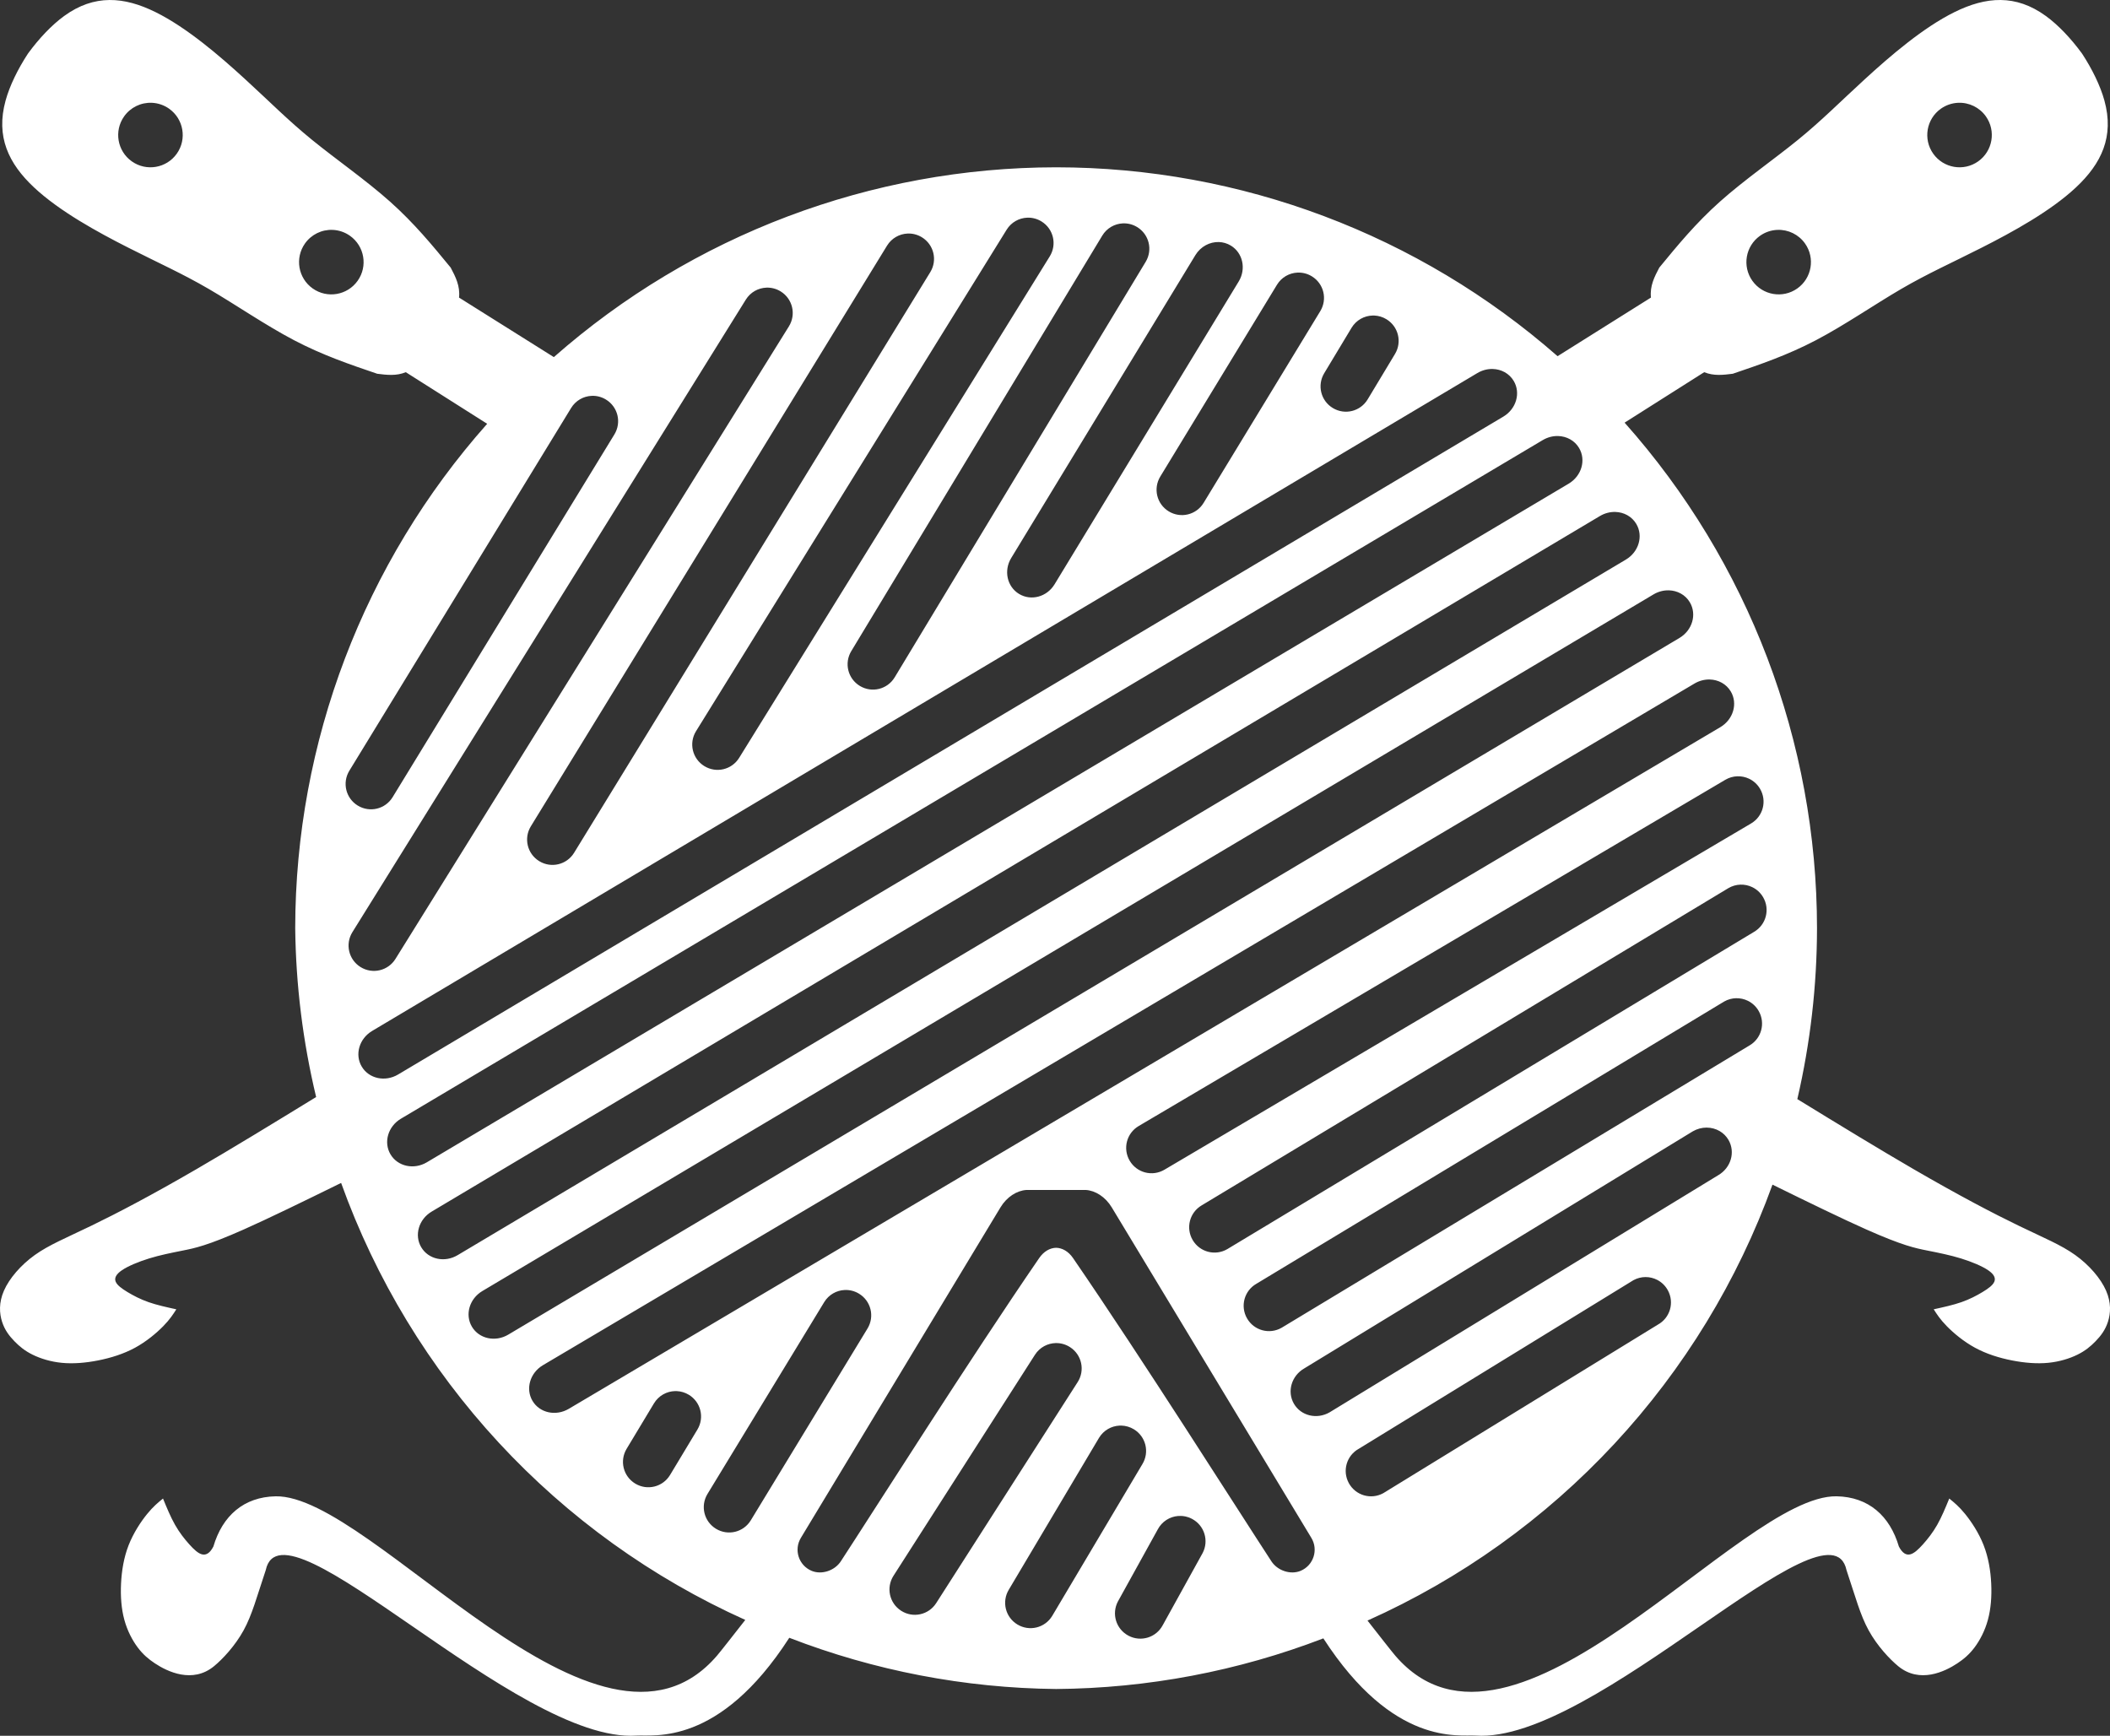 <?xml version="1.0" encoding="UTF-8" standalone="no"?>
<svg
   width="340.675"
   height="280.272"
   viewBox="0 0 340.675 280.272"
   fill="none"
   version="1.1"
   id="svg1"
   sodipodi:docname="EHQALogoCropped.svg"
   inkscape:version="1.4.2 (f4327f4, 2025-05-13)"
   xmlns:inkscape="http://www.inkscape.org/namespaces/inkscape"
   xmlns:sodipodi="http://sodipodi.sourceforge.net/DTD/sodipodi-0.dtd"
   xmlns="http://www.w3.org/2000/svg"
   xmlns:svg="http://www.w3.org/2000/svg">
  <rect x="0" y="0" width="340.675" height="280.272" fill="#333333" stroke="none"/>
  <sodipodi:namedview
     id="namedview1"
     pagecolor="#ffffff"
     bordercolor="#000000"
     borderopacity="0.25"
     inkscape:showpageshadow="2"
     inkscape:pageopacity="0.0"
     inkscape:pagecheckerboard="0"
     inkscape:deskcolor="#d1d1d1"
     inkscape:zoom="0.94894713"
     inkscape:cx="-237.10489"
     inkscape:cy="-66.916268"
     inkscape:window-width="1920"
     inkscape:window-height="991"
     inkscape:window-x="-9"
     inkscape:window-y="-9"
     inkscape:window-maximized="1"
     inkscape:current-layer="layer1"
     showgrid="false" />
  <defs
     id="defs1">
    <clipPath
       id="clip0_55_53">
      <rect
         width="106.423"
         height="144"
         fill="#ffffff"
         id="rect1"
         x="0"
         y="0" />
    </clipPath>
  </defs>
  <g
     inkscape:groupmode="layer"
     id="layer1"
     inkscape:label="Layer 1"
     transform="translate(-11,-47)">
    <path
       d="m 28.657,47.001 c -2.443,0.027 -4.861,0.809 -7.298,2.581 -2.026,1.473 -4.061,3.633 -5.84,6.062 l -0.003,0.005 c -1.646,2.52 -2.952,5.185 -3.617,7.6 -1.6,5.809 0.479,10.158 4.599,14.016 4.12,3.858 10.279,7.223 15.225,9.73 4.946,2.507 8.678,4.155 12.975,6.657 4.296,2.503 9.157,5.859 13.785,8.284 4.629,2.425 9.026,3.919 13.423,5.413 1.533,0.193 3.066,0.383 4.613,-0.251 l 13.139,8.33 c -19.935,22.447 -30.961,51.418 -30.994,81.439 0.103,9.186 1.236,18.332 3.378,27.266 -6.954,4.266 -13.74,8.407 -19.363,11.67 -7.323,4.25 -12.815,7.119 -16.926,9.107 -4.112,1.989 -6.843,3.097 -9.129,4.731 -2.285,1.634 -4.125,3.795 -4.983,5.75 -0.859,1.955 -0.739,3.685 -0.304,5.038 0.434,1.353 1.182,2.299 1.989,3.132 0.807,0.833 1.674,1.552 2.928,2.171 1.253,0.619 2.893,1.139 4.713,1.318 1.82,0.179 3.82,0.019 5.859,-0.383 2.039,-0.401 4.118,-1.042 5.971,-2.049 1.853,-1.008 3.478,-2.381 4.552,-3.476 1.074,-1.096 1.597,-1.913 2.12,-2.731 -1.563,-0.342 -3.126,-0.684 -4.475,-1.155 -1.348,-0.471 -2.482,-1.07 -3.416,-1.636 -0.933,-0.566 -1.666,-1.098 -1.9,-1.672 -0.234,-0.573 0.033,-1.186 1.006,-1.847 0.973,-0.661 2.652,-1.368 4.385,-1.902 1.733,-0.534 3.519,-0.894 5.432,-1.275 1.913,-0.381 3.952,-0.782 9.876,-3.415 3.875,-1.722 9.587,-4.499 15.698,-7.506 5.576,15.543 14.229,29.803 25.441,41.926 11.212,12.123 24.753,21.862 39.814,28.634 -1.872,2.389 -3.984,5.093 -4.568,5.773 -19.066,22.203 -55.592,-26.046 -71.268,-25.732 -5.134,0.103 -8.577,3.14 -10.043,8.109 -0.548,1.06 -1.158,1.416 -1.807,1.27 -0.648,-0.146 -1.334,-0.792 -2.087,-1.63 -0.753,-0.839 -1.573,-1.871 -2.291,-3.134 -0.718,-1.263 -1.334,-2.759 -1.949,-4.254 -0.787,0.638 -1.575,1.278 -2.57,2.503 -0.996,1.225 -2.199,3.037 -2.976,5.019 -0.777,1.982 -1.127,4.134 -1.228,6.21 -0.1,2.077 0.05,4.078 0.533,5.85 0.483,1.773 1.3,3.318 2.161,4.465 0.861,1.147 1.766,1.897 2.783,2.571 1.989,1.318 6.064,3.306 9.534,0.454 1.392,-1.144 3.399,-3.284 4.775,-5.787 1.376,-2.503 2.119,-5.371 3.579,-9.733 2.712,-12.631 40.617,28.016 59.858,26.724 2.72,-0.183 13.309,1.833 24.669,-15.792 13.749,5.319 28.342,8.121 43.083,8.27 14.756,-0.112 29.372,-2.881 43.146,-8.176 11.337,17.52 21.892,15.515 24.607,15.697 19.241,1.292 57.146,-39.355 59.858,-26.724 1.46,4.362 2.204,7.23 3.579,9.733 1.376,2.503 3.383,4.643 4.775,5.787 3.47,2.852 7.544,0.864 9.534,-0.454 1.017,-0.674 1.922,-1.424 2.784,-2.571 0.861,-1.147 1.679,-2.692 2.159,-4.465 0.483,-1.773 0.634,-3.774 0.535,-5.851 -0.099,-2.077 -0.451,-4.228 -1.229,-6.21 -0.776,-1.982 -1.98,-3.794 -2.975,-5.019 -0.996,-1.225 -1.783,-1.864 -2.57,-2.503 -0.615,1.495 -1.231,2.991 -1.949,4.254 -0.718,1.263 -1.538,2.295 -2.291,3.134 -0.753,0.839 -1.439,1.485 -2.087,1.63 -0.649,0.146 -1.259,-0.21 -1.807,-1.27 -1.466,-4.969 -4.909,-8.006 -10.043,-8.109 -15.676,-0.314 -52.202,47.935 -71.268,25.732 -0.573,-0.667 -2.652,-3.33 -4.483,-5.667 15.069,-6.738 28.625,-16.444 39.859,-28.537 11.234,-12.094 19.917,-26.327 25.528,-41.851 5.873,2.887 11.379,5.563 15.124,7.227 5.924,2.633 7.963,3.034 9.876,3.415 1.913,0.381 3.699,0.741 5.432,1.275 1.733,0.534 3.413,1.242 4.387,1.902 0.973,0.66 1.236,1.274 1.002,1.847 -0.234,0.573 -0.964,1.106 -1.899,1.672 -0.933,0.566 -2.068,1.166 -3.416,1.637 -1.349,0.471 -2.911,0.812 -4.475,1.154 0.522,0.818 1.045,1.635 2.12,2.731 1.074,1.096 2.7,2.469 4.552,3.476 1.852,1.007 3.93,1.65 5.972,2.05 2.039,0.401 4.04,0.561 5.858,0.382 1.821,-0.179 3.46,-0.697 4.712,-1.316 1.255,-0.619 2.122,-1.339 2.929,-2.172 0.807,-0.833 1.553,-1.779 1.988,-3.132 0.435,-1.353 0.554,-3.083 -0.304,-5.038 -0.858,-1.955 -2.699,-4.116 -4.984,-5.75 -2.286,-1.635 -5.016,-2.743 -9.13,-4.731 -4.11,-1.989 -9.603,-4.857 -16.926,-9.107 -5.467,-3.172 -12.056,-7.191 -18.805,-11.33 2.1,-9.052 3.166,-18.314 3.177,-27.606 -0.009,-30.094 -11.062,-59.138 -31.065,-81.622 l 12.851,-8.147 c 1.547,0.634 3.08,0.445 4.614,0.251 4.397,-1.494 8.794,-2.988 13.422,-5.413 4.629,-2.425 9.489,-5.782 13.785,-8.284 4.297,-2.503 8.028,-4.15 12.975,-6.657 4.946,-2.507 11.105,-5.872 15.225,-9.73 4.12,-3.858 6.201,-8.207 4.6,-14.016 -0.666,-2.415 -1.972,-5.08 -3.617,-7.6 l -0.004,-0.005 c -1.78,-2.429 -3.813,-4.589 -5.839,-6.062 -2.436,-1.772 -4.856,-2.554 -7.299,-2.581 -2.442,-0.027 -4.909,0.7 -7.44,1.949 -5.061,2.497 -10.38,7.077 -14.469,10.823 -4.089,3.746 -6.946,6.658 -10.802,9.798 -3.855,3.14 -8.707,6.506 -12.607,9.984 -3.9,3.478 -6.847,7.067 -9.794,10.656 -0.781,1.481 -1.545,2.969 -1.347,4.838 l -15.077,9.465 c -22.397,-19.648 -51.172,-30.487 -80.967,-30.499 -29.856,0.023 -58.682,10.917 -81.091,30.647 h -9.6e-4 L 85.115,95.05 C 85.313,93.181 84.549,91.692 83.767,90.211 80.82,86.622 77.873,83.033 73.973,79.555 70.073,76.077 65.221,72.71 61.366,69.571 57.51,66.431 54.653,63.519 50.564,59.773 46.476,56.026 41.157,51.447 36.096,48.95 c -2.531,-1.249 -4.996,-1.976 -7.439,-1.949 z m 6.868,16.597 c 0.998,0.045 1.962,0.375 2.777,0.952 2.349,1.662 2.906,4.914 1.244,7.262 -1.662,2.349 -4.915,2.906 -7.264,1.244 -2.349,-1.662 -2.905,-4.913 -1.243,-7.262 1.024,-1.448 2.714,-2.275 4.485,-2.196 z m 291.624,0 c 1.772,-0.079 3.462,0.748 4.488,2.196 1.661,2.349 1.104,5.6 -1.245,7.262 -2.349,1.662 -5.6,1.105 -7.262,-1.244 -1.662,-2.349 -1.106,-5.6 1.243,-7.262 0.815,-0.577 1.78,-0.907 2.777,-0.952 z M 176.85,82.148 c 0.787,-0.031 1.593,0.166 2.316,0.614 1.928,1.194 2.518,3.708 1.324,5.636 l -50.148,80.97 c -1.194,1.928 -3.707,2.519 -5.635,1.325 -1.928,-1.194 -2.519,-3.708 -1.325,-5.636 l 50.149,-80.969 c 0.746,-1.205 2.008,-1.888 3.32,-1.939 z m 15.417,0.921 c 0.787,-0.039 1.595,0.148 2.322,0.588 1.941,1.173 2.56,3.68 1.388,5.621 l -40.525,67.09 c -1.173,1.941 -3.68,2.561 -5.621,1.388 -1.941,-1.173 -2.559,-3.68 -1.387,-5.621 l 40.524,-67.09 c 0.733,-1.213 1.987,-1.91 3.299,-1.976 z M 64.727,84.118 c 0.998,0.045 1.962,0.376 2.777,0.953 2.349,1.662 2.906,4.913 1.244,7.262 -1.662,2.35 -4.914,2.907 -7.263,1.244 -2.349,-1.662 -2.906,-4.914 -1.244,-7.263 1.024,-1.448 2.715,-2.275 4.486,-2.196 z m 233.22,0 c 1.772,-0.079 3.461,0.748 4.485,2.196 1.662,2.349 1.105,5.601 -1.244,7.263 -2.349,1.663 -5.601,1.106 -7.263,-1.244 -1.662,-2.349 -1.104,-5.6 1.245,-7.262 0.815,-0.577 1.779,-0.908 2.777,-0.953 z m -140.416,0.592 c 0.787,-0.034 1.593,0.159 2.318,0.604 1.933,1.186 2.535,3.698 1.349,5.631 L 103.692,184.698 c -1.186,1.933 -3.698,2.535 -5.631,1.349 -1.933,-1.186 -2.535,-3.697 -1.349,-5.63 L 154.22,86.664 c 0.741,-1.208 2,-1.896 3.312,-1.953 z m 50.26,1.372 c 0.667,0.02 1.333,0.206 1.939,0.574 1.938,1.178 2.502,3.764 1.266,5.798 l -29.734,48.9 c -1.237,2.033 -3.793,2.722 -5.731,1.544 -1.938,-1.178 -2.502,-3.764 -1.265,-5.797 L 204.001,88.2 c 0.85,-1.398 2.324,-2.16 3.791,-2.118 z m 12.689,4.935 c 0.787,-0.037 1.595,0.154 2.321,0.596 1.938,1.179 2.548,3.687 1.369,5.624 l -18.841,30.966 c -1.179,1.938 -3.688,2.548 -5.625,1.369 -1.938,-1.179 -2.547,-3.688 -1.368,-5.625 l 18.84,-30.966 c 0.737,-1.211 1.992,-1.903 3.304,-1.965 z m -85.737,2.428 c 0.787,-0.029 1.593,0.169 2.315,0.618 1.926,1.198 2.512,3.713 1.314,5.639 L 74.85,201.833 c -1.198,1.926 -3.712,2.512 -5.638,1.314 -1.926,-1.198 -2.511,-3.713 -1.313,-5.638 L 131.42,95.378 c 0.749,-1.204 2.012,-1.884 3.324,-1.933 z m 97.892,4.503 c 0.09,-0.002 0.181,-9.59e-4 0.272,0.003 0.659,0.03 1.321,0.22 1.928,0.586 1.943,1.17 2.566,3.676 1.397,5.619 l -4.415,7.334 c -1.169,1.943 -3.676,2.566 -5.619,1.396 -1.943,-1.169 -2.565,-3.676 -1.396,-5.619 l 4.414,-7.334 c 0.754,-1.252 2.063,-1.957 3.419,-1.985 z m 19.369,8.63 c 1.379,0.034 2.672,0.713 3.396,1.932 1.159,1.949 0.41,4.519 -1.68,5.763 L 75.273,220.498 c -2.09,1.243 -4.706,0.675 -5.866,-1.274 -1.159,-1.949 -0.41,-4.52 1.68,-5.763 L 249.535,107.236 c 0.784,-0.466 1.642,-0.679 2.469,-0.658 z m -145.483,4.339 c 0.787,-0.035 1.594,0.157 2.319,0.601 1.935,1.183 2.54,3.693 1.358,5.629 L 74.391,175.717 c -1.183,1.935 -3.693,2.54 -5.628,1.357 -1.935,-1.183 -2.54,-3.693 -1.358,-5.628 l 35.807,-58.57 c 0.739,-1.209 1.997,-1.9 3.308,-1.958 z m 156.034,6.487 c 1.379,0.034 2.673,0.713 3.397,1.931 1.159,1.95 0.41,4.519 -1.68,5.762 L 79.92,234.671 c -2.09,1.244 -4.707,0.675 -5.867,-1.274 -1.159,-1.95 -0.41,-4.52 1.68,-5.763 l 184.353,-109.572 c 0.784,-0.466 1.641,-0.678 2.468,-0.657 z m 9.237,12.258 c 1.379,0.034 2.673,0.713 3.397,1.931 1.16,1.949 0.41,4.519 -1.68,5.763 L 84.882,249.67 c -2.09,1.243 -4.706,0.675 -5.866,-1.274 -1.159,-1.949 -0.41,-4.52 1.68,-5.763 L 269.323,130.32 c 0.784,-0.466 1.641,-0.678 2.469,-0.657 z m 8.647,12.657 c 1.379,0.034 2.673,0.713 3.397,1.932 1.159,1.949 0.41,4.518 -1.68,5.762 L 93.064,262.499 c -2.09,1.243 -4.706,0.675 -5.866,-1.274 -1.159,-1.949 -0.41,-4.519 1.68,-5.763 L 277.971,142.977 c 0.784,-0.466 1.641,-0.678 2.468,-0.657 z m 6.61,14.397 c 1.379,0.034 2.673,0.713 3.397,1.932 1.159,1.949 0.41,4.518 -1.68,5.762 L 102.845,274.473 c -2.09,1.243 -4.706,0.675 -5.866,-1.274 -1.159,-1.949 -0.41,-4.519 1.68,-5.763 L 284.579,157.374 c 0.784,-0.466 1.643,-0.678 2.47,-0.657 z m 4.446,15.629 c 0.659,-0.024 1.314,0.112 1.907,0.394 0.711,0.339 1.333,0.886 1.766,1.618 1.153,1.953 0.508,4.454 -1.445,5.607 l -94.716,55.907 c -1.953,1.153 -4.454,0.508 -5.607,-1.445 -1.153,-1.953 -0.508,-4.453 1.445,-5.606 l 94.717,-55.907 c 0.61,-0.36 1.274,-0.544 1.934,-0.568 z m 0.497,17.495 c 0.66,-0.023 1.314,0.114 1.907,0.397 0.711,0.34 1.333,0.889 1.764,1.622 1.15,1.955 0.5,4.454 -1.455,5.604 l -85.036,51.22 c -1.955,1.15 -4.454,0.502 -5.604,-1.453 -1.15,-1.955 -0.501,-4.454 1.454,-5.604 l 85.036,-51.22 c 0.611,-0.359 1.275,-0.543 1.935,-0.566 z m -0.683,18.339 c 0.66,-0.015 1.313,0.13 1.902,0.42 0.707,0.348 1.321,0.905 1.743,1.643 1.126,1.968 0.448,4.46 -1.52,5.586 l -75.507,45.562 c -1.968,1.126 -4.46,0.448 -5.586,-1.52 -1.126,-1.969 -0.448,-4.46 1.521,-5.587 l 75.506,-45.562 c 0.615,-0.352 1.281,-0.529 1.941,-0.544 z m -4.768,20.892 c 0.75,0 1.482,0.195 2.116,0.566 0.576,0.337 1.071,0.82 1.426,1.433 1.134,1.964 0.388,4.503 -1.673,5.694 l -62.734,38.28 c -2.061,1.191 -4.634,0.569 -5.768,-1.395 -1.134,-1.964 -0.388,-4.503 1.673,-5.694 l 62.734,-38.281 c 0.708,-0.409 1.477,-0.604 2.227,-0.604 z m -109.814,10.069 4.789,-3.1e-4 h 9.6e-4 l 9.5e-4,3.1e-4 4.789,-3.1e-4 c 1.547,0.094 3.173,1.119 4.196,2.817 l 32.211,53.338 c 1.186,1.929 0.373,4.462 -1.715,5.341 -1.611,0.678 -3.724,-0.009 -4.72,-1.534 -5.451,-8.342 -20.847,-32.68 -32.03,-48.965 -0.743,-1.082 -1.737,-1.638 -2.731,-1.661 h -9.5e-4 -9.6e-4 c -0.994,0.022 -1.987,0.578 -2.731,1.661 -11.183,16.285 -26.579,40.623 -32.03,48.965 -0.997,1.524 -3.109,2.212 -4.72,1.534 -2.088,-0.878 -2.901,-3.411 -1.715,-5.34 l 32.211,-53.338 c 1.024,-1.698 2.649,-2.723 4.196,-2.817 z m 99.952,14.064 c 0.66,-0.004 1.31,0.156 1.894,0.457 0.7,0.361 1.303,0.93 1.711,1.676 1.089,1.99 0.365,4.468 -1.625,5.556 l -44.323,27.209 c -1.99,1.089 -4.468,0.364 -5.557,-1.626 -1.089,-1.99 -0.362,-4.468 1.627,-5.557 l 44.322,-27.209 c 0.622,-0.34 1.291,-0.504 1.951,-0.506 z m -129.305,2.088 c 0.787,-0.037 1.594,0.154 2.321,0.596 1.938,1.179 2.548,3.687 1.37,5.624 l -18.842,30.966 c -1.179,1.938 -3.688,2.548 -5.625,1.369 -1.937,-1.179 -2.547,-3.688 -1.368,-5.625 l 18.84,-30.966 c 0.737,-1.211 1.993,-1.904 3.304,-1.965 z m 34.082,8.57 c 0.787,-0.017 1.589,0.194 2.305,0.654 1.908,1.227 2.457,3.749 1.23,5.657 l -22.839,35.682 c -1.226,1.908 -3.749,2.457 -5.657,1.23 -1.908,-1.227 -2.455,-3.75 -1.229,-5.658 l 22.838,-35.682 c 0.767,-1.192 2.039,-1.854 3.352,-1.883 z m -61.45,7.753 c 0.09,0 0.181,0 0.272,0.004 0.659,0.029 1.321,0.22 1.928,0.585 1.943,1.17 2.566,3.676 1.397,5.619 l -4.415,7.334 c -1.17,1.943 -3.676,2.566 -5.619,1.397 -1.943,-1.17 -2.565,-3.676 -1.396,-5.619 l 4.414,-7.334 c 0.754,-1.252 2.063,-1.957 3.419,-1.986 z m 72.045,5.569 v 10e-4 c 0.692,0.019 1.39,0.213 2.025,0.6 1.938,1.179 2.548,3.687 1.37,5.624 l -14.565,24.516 c -1.179,1.938 -3.688,2.548 -5.625,1.369 -1.938,-1.179 -2.547,-3.688 -1.369,-5.625 l 14.564,-24.516 c 0.737,-1.211 1.993,-1.903 3.304,-1.965 0.099,-0.005 0.197,-0.005 0.296,-0.004 z m 9.554,14.59 c 0.395,-10e-4 1.068,0.058 1.855,0.474 2.005,1.061 2.766,3.529 1.705,5.534 l -6.429,11.627 c -1.061,2.005 -3.529,2.765 -5.534,1.704 -2.005,-1.061 -2.765,-3.528 -1.704,-5.533 l 6.428,-11.627 c 0.684,-1.292 1.952,-2.068 3.304,-2.172 v -10e-4 c 9.6e-4,0.019 0.138,-0.005 0.375,-0.005 z"
       fill="#062e32"
       id="path1"
       sodipodi:nodetypes="scccccsccccccccsssscccscsccccccsccscccccsscssscscscccccccccccccscccscccccccccsccccccccccccssccccccccscccccccscsccccccccccccccscccccccccccccsccccccsscccccsccccccccccccccccccccsccccccsccccccccccccccccccscccccccsccscccccccccccccccccccccccsccccsccsccccsccsccccccccccccccccccccccccccccccsccccsccsccccccccccscscccccccccccccccccccccccsscccccscccccscccccccccccccccccccccccc"
       style="fill:#ffffff;stroke-width:3.201" />
  </g>
</svg>

